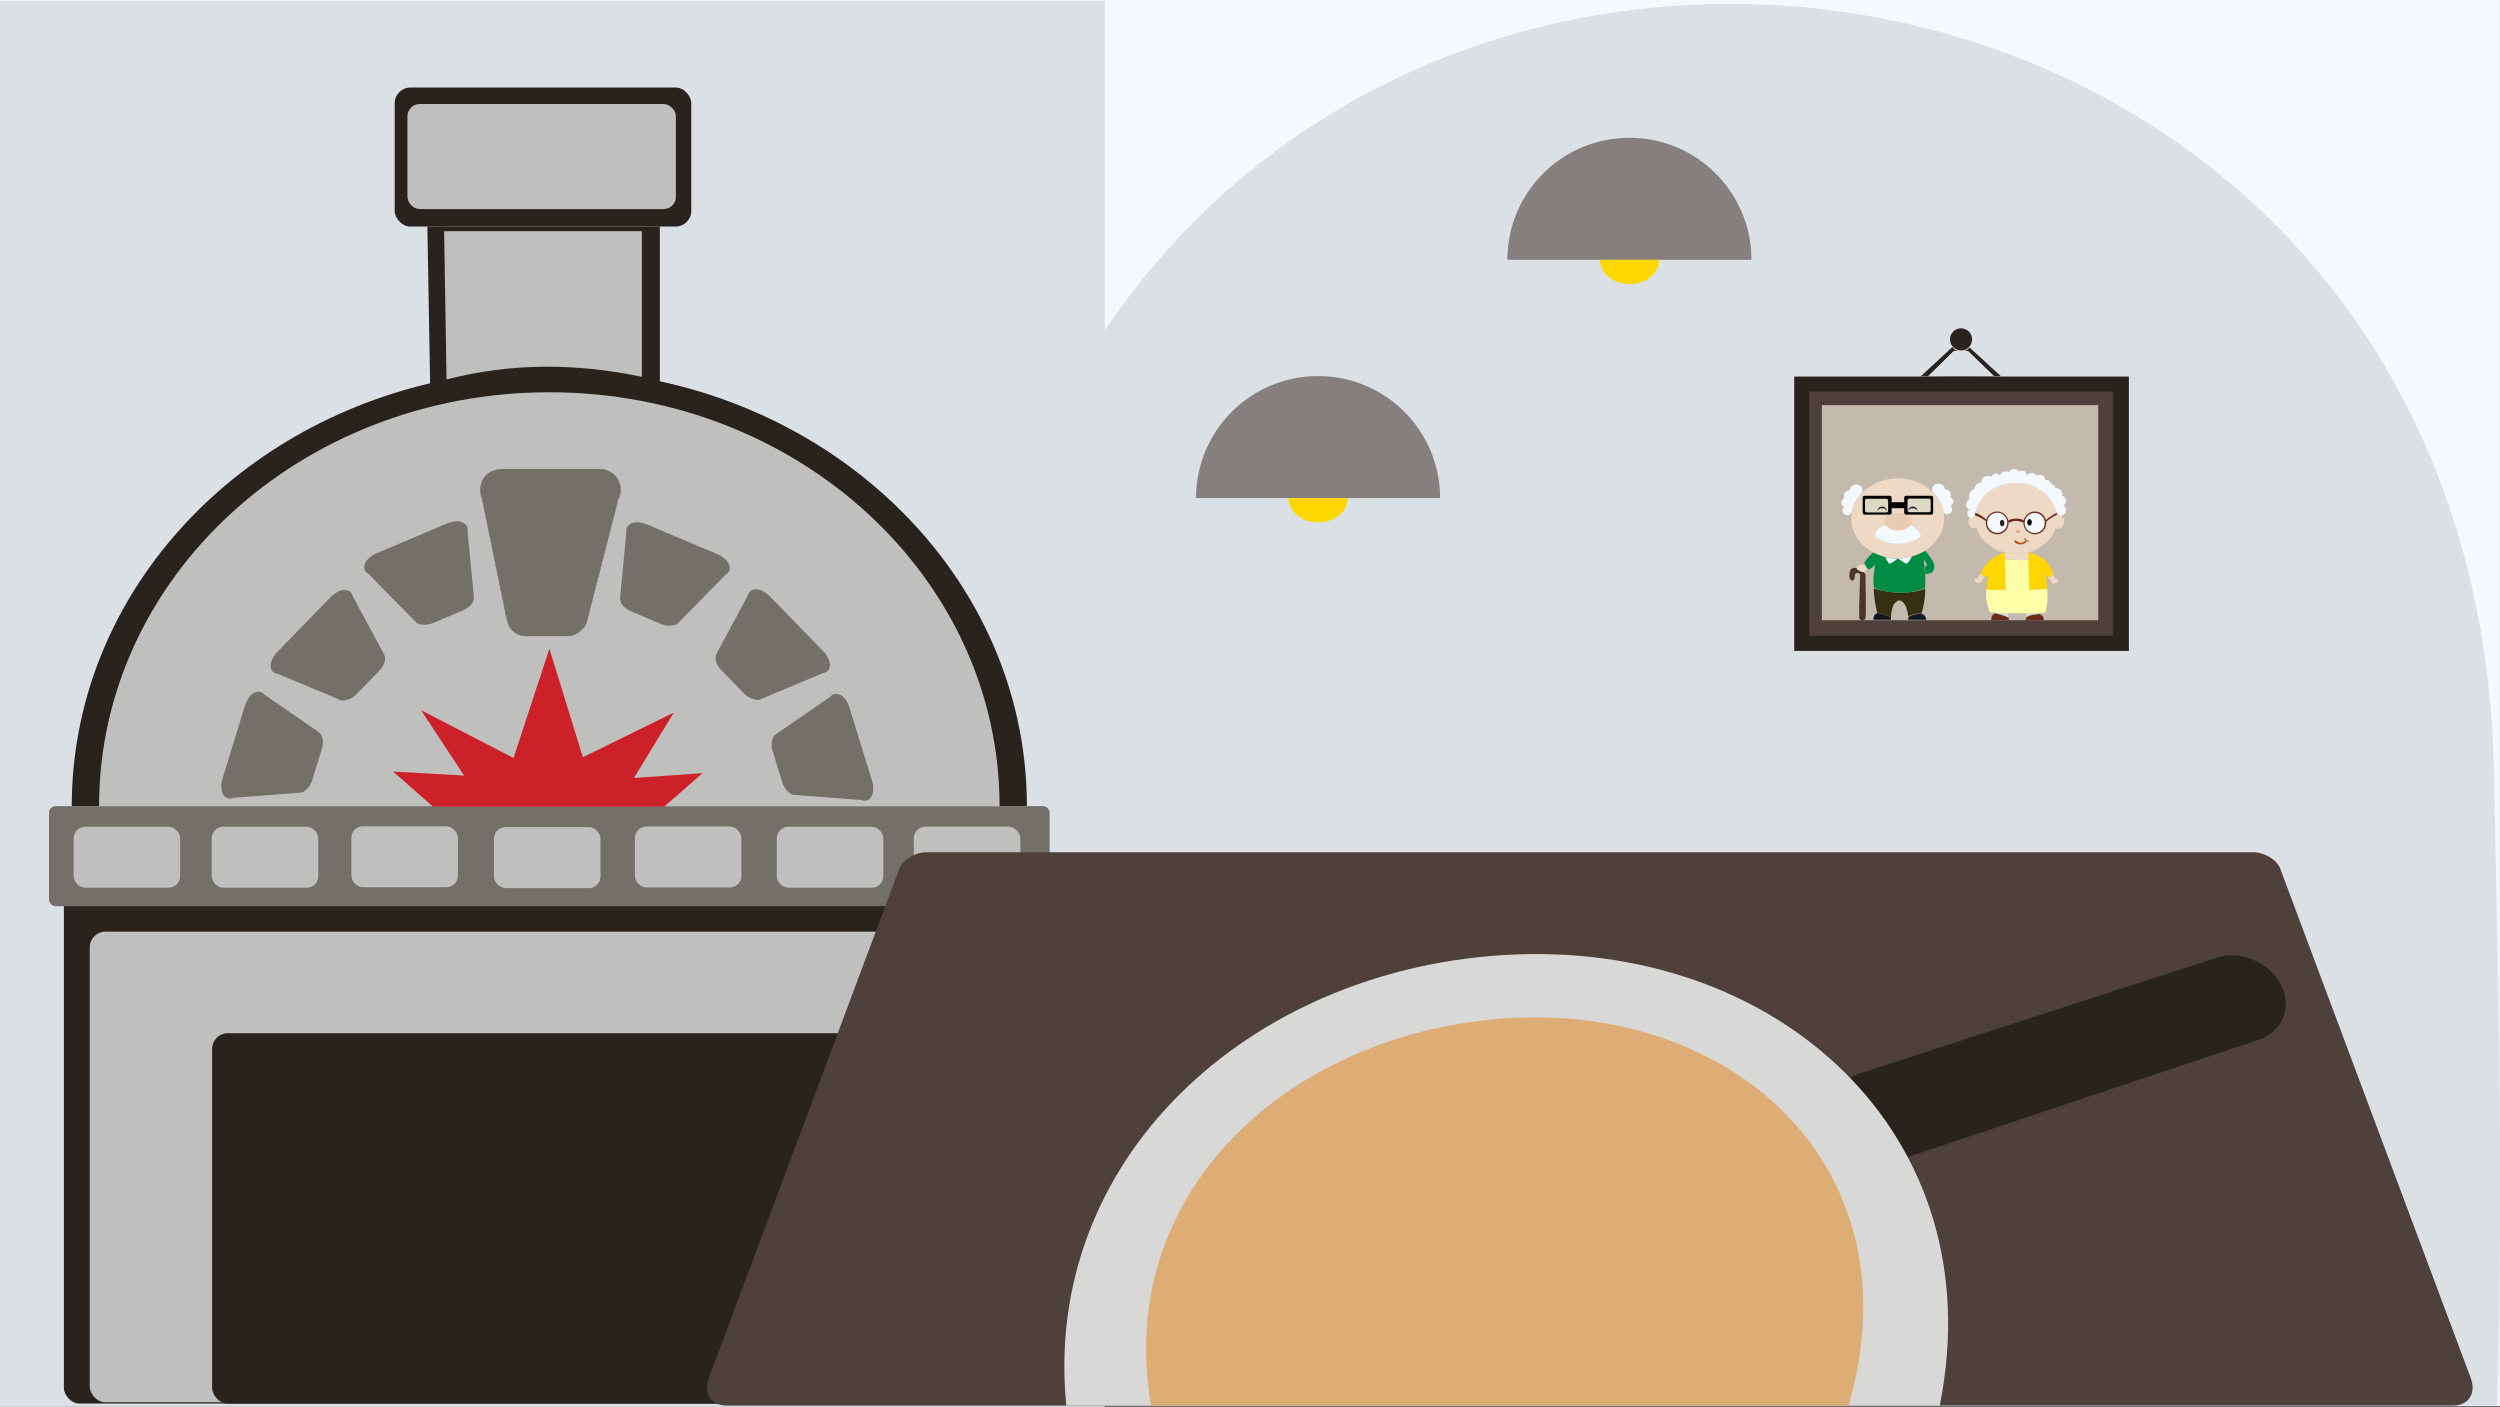 <?xml version="1.0" encoding="UTF-8"?>
<svg id="Layer_2" data-name="Layer 2" xmlns="http://www.w3.org/2000/svg" viewBox="0 0 1920.11 1080.55">
  <rect x="0" y="0" width="1920.11" height="1080.55" fill="#333333" stroke="none"/>
  <defs>
    <style>
      .cls-1 {
        fill: #dcd9c4;
        stroke: #000;
        stroke-miterlimit: 10;
      }

      .cls-2, .cls-3, .cls-4, .cls-5, .cls-6, .cls-7, .cls-8, .cls-9, .cls-10, .cls-11, .cls-12, .cls-13, .cls-14, .cls-15, .cls-16, .cls-17, .cls-18, .cls-19, .cls-20, .cls-21, .cls-22, .cls-23 {
        stroke-width: 0px;
      }

      .cls-3 {
        fill: #4a3728;
      }

      .cls-4 {
        fill: #4e403b;
      }

      .cls-5 {
        fill: #28231d;
      }

      .cls-6 {
        fill: #372f12;
      }

      .cls-7 {
        fill: #111820;
      }

      .cls-8 {
        fill: #c3b9ad;
      }

      .cls-9 {
        fill: #dead75;
      }

      .cls-10 {
        fill: #cd212a;
      }

      .cls-11 {
        fill: #dbe0e5;
      }

      .cls-12 {
        fill: #bfbfbd;
      }

      .cls-13 {
        fill: #d8d9d7;
      }

      .cls-14 {
        fill: #b2560d;
      }

      .cls-15 {
        fill: #73706a;
      }

      .cls-16 {
        fill: #85807d;
      }

      .cls-17 {
        fill: #ffffa7;
      }

      .cls-18 {
        fill: #eed9c4;
      }

      .cls-19 {
        fill: gold;
      }

      .cls-20 {
        fill: #e8ccb0;
      }

      .cls-21 {
        fill: #f4f9ff;
      }

      .cls-22 {
        fill: #6a2b1a;
      }

      .cls-23 {
        fill: #008c45;
      }
    </style>
  </defs>
  <g id="spil4">
    <rect id="baggrund" class="cls-21" x=".07" width="1920" height="1080"/>
    <path class="cls-11" d="m0,.55v1080h848.57V.55H0Z"/>
    <path id="rund" class="cls-11" d="m734.75,1079.55h591.24s591.84,0,591.84,0c5.26-185.22.11-347.11-2.29-484.6-13.2-754.2-1108.76-823.69-1180.54.3-4.95,56.87-10.28,202.76-.24,484.3Z"/>
    <g id="under">
      <rect class="cls-5" x="49.06" y="639.78" width="740.99" height="438.22" rx="12" ry="12"/>
      <rect class="cls-12" x="68.93" y="715.55" width="689.1" height="361.45" rx="12" ry="12"/>
      <rect class="cls-5" x="162.93" y="793.55" width="496.9" height="284.45" rx="12" ry="12"/>
    </g>
    <g id="ovn">
      <path class="cls-5" d="m330.41,298.55l-2.16-124.54h178.52v122.32c-59.02-11.51-117.82-11.86-176.36,2.22Z"/>
      <rect class="cls-5" x="303.14" y="67.24" width="227.79" height="106.77" rx="12.02" ry="12.02"/>
      <rect class="cls-12" x="312.93" y="79.9" width="206.18" height="80.65" rx="9.4" ry="9.4"/>
      <path class="cls-12" d="m342.95,291.45l-1.84-113.89h151.86v111.86c-50.2-10.53-100.22-10.84-150.02,2.03Z"/>
      <path class="cls-5" d="m421.91,283.8c-6.33,0-12.63.15-18.87.44-2.71.12-5.42.26-8.17.47-.79.06-1.61.12-2.42.17-.79.06-1.61.12-2.42.18-1.37.12-2.74.23-4.11.35-.32.03-.64.06-.96.09-2.33.2-4.64.47-6.94.7-2.3.26-4.61.53-6.91.82-3.44.44-6.88.93-10.33,1.46-2.01.32-4.02.64-6.04.99-4.14.7-8.31,1.46-12.48,2.3-2.42.5-4.81.99-7.23,1.52-1.43.32-2.89.64-4.29.96v.03C172.26,331.31,55.12,462.75,55.12,619.14h733.58c0-185.19-164.22-335.35-366.79-335.35Zm52.82,100.08v.03l-22.78,88.73-1.49,5.89-.03.09c-.79,2.01-2.1,3.73-3.73,5.02l-.03.03c-2.65,2.98-6.53,4.87-10.82,4.87h-32.08c-7.41,0-13.56-5.6-14.44-12.78-.06-.03-.09-.06-.15-.09l-19.1-93.1c-.85-1.92-1.31-4.08-1.31-6.33.23-3.12.96-5.89,2.28-8.2.15-.26.29-.52.47-.76.29-.44.58-.85.93-1.25.32-.38.67-.76,1.02-1.14.29-.29.58-.55.88-.79.29-.23.58-.47.9-.7,2.42-1.66,5.6-2.77,9.57-3.21h75.84c1.6,0,3.15.23,4.61.67,2.22.9,4.14,1.93,5.78,3.18.06,0,.09.03.15.09,3.38,2.95,5.51,7.29,5.51,12.1,0,2.77-.7,5.37-1.95,7.64Z"/>
      <rect class="cls-15" x="37.66" y="619.16" width="768.5" height="76.85" rx="5" ry="5"/>
      <g>
        <rect class="cls-12" x="56.54" y="634.96" width="81.84" height="46.85" rx="8.91" ry="8.91"/>
        <rect class="cls-12" x="701.82" y="634.92" width="81.84" height="46.85" rx="8.91" ry="8.91"/>
        <rect class="cls-12" x="596.6" y="634.97" width="81.84" height="46.85" rx="8.91" ry="8.91"/>
        <rect class="cls-12" x="162.6" y="634.97" width="81.84" height="46.85" rx="8.91" ry="8.91"/>
        <rect class="cls-12" x="487.6" y="634.77" width="81.84" height="46.85" rx="8.91" ry="8.91"/>
        <rect class="cls-12" x="379.36" y="635.25" width="81.84" height="46.85" rx="8.91" ry="8.91"/>
        <rect class="cls-12" x="269.86" y="634.61" width="81.84" height="46.85" rx="8.91" ry="8.91"/>
      </g>
      <path class="cls-12" d="m421.91,301.27c-190.99,0-345.79,142.31-345.82,317.87v.03h691.63v-.03c-.03-175.56-154.82-317.87-345.82-317.87Zm-50.87,66.77c.15-.26.29-.52.47-.76.29-.44.58-.85.93-1.25.32-.38.67-.76,1.02-1.14.29-.29.58-.55.88-.79.29-.23.58-.47.9-.7,2.42-1.66,5.6-2.77,9.57-3.21h75.84c1.6,0,3.15.23,4.61.67,2.22.9,4.14,1.93,5.78,3.18.06,0,.09.03.15.09,3.38,2.95,5.51,7.29,5.51,12.1,0,2.77-.7,5.37-1.95,7.64v.03l-22.78,88.73-1.49,5.89-.03.09c-.79,2.01-2.1,3.73-3.73,5.02l-.03.03c-2.65,2.98-6.53,4.87-10.82,4.87h-32.08c-7.41,0-13.56-5.6-14.44-12.78-.06-.03-.09-.06-.15-.09l-19.1-93.1c-.85-1.92-1.31-4.08-1.31-6.33.23-3.12.96-5.89,2.28-8.2Z"/>
      <g id="sten">
        <path class="cls-15" d="m560.07,438.51c-.56,1.32-1.59,2.33-2.96,3.03h0s-34.46,35.15-34.46,35.15l-2.27,2.34-.04.03c-.98.71-2.28,1.13-3.73,1.23h-.03c-2.53.6-5.74.3-8.87-1.02l-23.39-9.9c-5.4-2.29-8.76-6.85-7.95-10.53-.04-.03-.05-.05-.09-.09l4.81-50.14c-.23-1.18-.14-2.35.32-3.41.8-1.41,1.89-2.5,3.31-3.19.16-.08.32-.16.49-.22.3-.12.6-.22.93-.31.31-.08.64-.15.97-.23.27-.05.54-.08.8-.1.26-.02.52-.04.8-.05,2.1-.04,4.64.41,7.62,1.43l55.28,23.4c1.17.49,2.25,1.08,3.22,1.74,1.43,1.11,2.63,2.19,3.57,3.29.04.02.06.04.09.09,1.87,2.44,2.55,5.17,1.58,7.45Z"/>
        <path class="cls-15" d="m635.63,515.47c-1.03,1-2.37,1.53-3.91,1.64h-.01s-45.4,19.01-45.4,19.01l-3,1.28-.05.02c-1.18.28-2.54.15-3.92-.31h-.03c-2.57-.44-5.41-1.96-7.77-4.39l-17.71-18.21c-4.09-4.2-5.41-9.71-3.24-12.79-.02-.04-.03-.07-.05-.11l23.9-44.34c.25-1.17.79-2.21,1.62-3.02,1.28-.99,2.71-1.57,4.29-1.66.18-.01.35-.02.54,0,.32,0,.63.03.98.08.32.05.65.11.98.17.27.06.53.13.77.21.25.08.49.16.76.26,1.95.78,4.12,2.18,6.47,4.27l41.85,43.03c.89.91,1.65,1.87,2.3,2.86.89,1.58,1.57,3.04,2.01,4.42.03.03.04.06.05.11.78,2.98.35,5.75-1.44,7.48Z"/>
        <path class="cls-15" d="m209.67,515.97c1.03,1,2.37,1.53,3.91,1.64h.01s45.4,19.01,45.4,19.01l3,1.28.05.02c1.18.28,2.54.15,3.92-.31h.03c2.57-.44,5.41-1.96,7.77-4.39l17.71-18.21c4.09-4.2,5.41-9.71,3.24-12.79.02-.04.03-.07.05-.11l-23.9-44.34c-.25-1.17-.79-2.21-1.62-3.02-1.28-.99-2.71-1.57-4.29-1.66-.18-.01-.35-.02-.54,0-.32,0-.63.03-.98.08-.32.05-.65.11-.98.17-.27.06-.53.13-.77.21-.25.08-.49.16-.76.26-1.95.78-4.12,2.18-6.47,4.27l-41.85,43.03c-.89.91-1.65,1.87-2.3,2.86-.89,1.58-1.57,3.04-2.01,4.42-.03.03-.04.06-.05.11-.78,2.98-.35,5.75,1.44,7.48Z"/>
        <path class="cls-15" d="m280.13,437.8c.56,1.32,1.59,2.33,2.96,3.03h0s34.46,35.15,34.46,35.15l2.27,2.34.04.03c.98.71,2.28,1.13,3.73,1.23h.03c2.53.6,5.74.3,8.87-1.02l23.39-9.9c5.4-2.29,8.76-6.85,7.95-10.53.04-.03.05-.05.09-.09l-4.81-50.14c.23-1.18.14-2.35-.32-3.41-.8-1.41-1.89-2.5-3.31-3.19-.16-.08-.32-.16-.49-.22-.3-.12-.6-.22-.93-.31-.31-.08-.64-.15-.97-.23-.27-.05-.54-.08-.8-.1-.26-.02-.52-.04-.8-.05-2.1-.04-4.64.41-7.62,1.43l-55.28,23.4c-1.17.49-2.25,1.08-3.22,1.74-1.43,1.11-2.63,2.19-3.57,3.29-.04.02-.06.04-.09.09-1.87,2.44-2.55,5.17-1.58,7.45Z"/>
        <path class="cls-15" d="m174.93,613.06c1.37.42,2.81.28,4.22-.32h.01s49.07-3.76,49.07-3.76l3.25-.23h.05c1.18-.3,2.33-1.03,3.34-2.07l.02-.02c2.09-1.56,3.92-4.2,4.92-7.45l7.47-24.27c1.72-5.61.4-11.11-2.94-12.86,0-.05,0-.07,0-.12l-41.47-28.59c-.75-.93-1.71-1.61-2.82-1.95-1.59-.3-3.13-.17-4.57.48-.16.07-.33.14-.48.24-.28.15-.55.31-.84.52-.26.19-.53.39-.8.6-.21.18-.41.36-.59.54-.18.18-.37.37-.56.58-1.38,1.58-2.67,3.82-3.81,6.75l-17.66,57.37c-.37,1.21-.62,2.42-.74,3.59-.07,1.81-.01,3.43.22,4.85-.01.04,0,.07,0,.12.66,3.01,2.31,5.28,4.69,6.01Z"/>
        <path class="cls-15" d="m665.71,614.76c-1.37.42-2.81.28-4.22-.32h-.01s-49.07-3.76-49.07-3.76l-3.25-.23h-.05c-1.18-.3-2.33-1.03-3.34-2.07l-.02-.02c-2.09-1.56-3.92-4.2-4.92-7.45l-7.47-24.27c-1.72-5.61-.4-11.11,2.94-12.86,0-.05,0-.07,0-.12l41.47-28.59c.75-.93,1.71-1.61,2.82-1.95,1.59-.3,3.13-.17,4.57.48.16.07.33.14.48.24.28.15.55.31.84.52.26.19.53.39.8.6.21.18.41.36.59.54.18.18.37.37.56.58,1.38,1.58,2.67,3.82,3.81,6.75l17.66,57.37c.37,1.21.62,2.42.74,3.59.07,1.81.01,3.43-.22,4.85.01.04,0,.07,0,.12-.66,3.01-2.31,5.28-4.69,6.01Z"/>
        <path class="cls-15" d="m476.69,376.23c0,2.77-.7,5.37-1.95,7.64v.03l-22.78,88.73-1.49,5.89-.03.09c-.79,2.01-2.1,3.73-3.73,5.02l-.03.03c-2.65,2.98-6.53,4.87-10.82,4.87h-32.08c-7.41,0-13.56-5.6-14.44-12.78-.06-.03-.09-.06-.15-.09l-19.1-93.1c-.85-1.92-1.31-4.08-1.31-6.33.23-3.12.96-5.89,2.28-8.2.15-.26.29-.52.47-.76.29-.44.58-.85.93-1.25.32-.38.67-.76,1.02-1.14.29-.29.58-.55.88-.79.29-.23.58-.47.9-.7,2.42-1.66,5.6-2.77,9.57-3.21h75.84c1.6,0,3.15.23,4.61.67,2.22.9,4.14,1.93,5.78,3.18.06,0,.09.03.15.09,3.38,2.95,5.51,7.29,5.51,12.1Z"/>
      </g>
    </g>
    <path id="bord" class="cls-4" d="m1884.2,1079.55H557.84c-11.75,0-17.82-9.48-13.54-20.93l146.41-391.47c2.6-6.95,12.09-12.59,21.11-12.59h1018.38c9.02,0,18.51,5.64,21.11,12.59l146.41,391.47c4.28,11.45-1.79,20.93-13.54,20.93Z"/>
    <g id="pizza">
      <path class="cls-5" d="m1735.05,798.46l-276.6,92.48c-11.31-22.04-26.09-41.8-43.53-58.95,3.6-3.23,8.06-5.84,13.17-7.51l274.38-88.92c6.99-2.25,14.5-2.32,21.68-.54,11.44,2.83,21.98,10.35,27.54,20.9,9.08,17.25,1.65,36.42-16.64,42.54Z"/>
      <path class="cls-13" d="m818.94,1079.55h335.26s335.6,0,335.6,0c41.73-207.92-124.72-359.25-335.43-346-195.87,12.32-353.96,156.88-335.43,346Z"/>
      <path class="cls-9" d="m884.11,1079.55h267.7s267.97,0,267.97,0c53.43-183.49-90.06-311.57-267.83-297.11-166.32,13.53-296.27,136.7-267.83,297.11Z"/>
    </g>
    <g>
      <rect class="cls-5" x="1378.05" y="289.21" width="257.02" height="210.71"/>
      <rect class="cls-4" x="1389.63" y="300.78" width="233.09" height="187.55"/>
      <rect class="cls-8" x="1399.28" y="311.2" width="212.25" height="165.17"/>
      <path class="cls-5" d="m1514.66,260.65c0,2.08-.75,3.99-1.99,5.46-1.09,1.3-2.55,2.25-4.23,2.72-.72.2-1.48.31-2.27.31-.85,0-1.67-.12-2.44-.36-1.7-.51-3.17-1.53-4.24-2.89-1.13-1.44-1.81-3.26-1.81-5.25,0-4.69,3.8-8.49,8.49-8.49s8.49,3.8,8.49,8.49Z"/>
      <path class="cls-5" d="m1536.82,288.99l-61.61.07,24.17-22.39h.12c1.07,1.36,2.54,2.38,4.24,2.89l-2.97-.03-19.67,19.3,50.17-.05-19.75-19.13-3.06-.03c1.67-.46,3.14-1.42,4.23-2.72l24.15,22.11Z"/>
      <path class="cls-11" d="m1531.26,288.77l-50.17.05,19.67-19.3,2.97.03c.77.23,1.59.36,2.44.36.79,0,1.55-.11,2.27-.31l3.06.03,19.75,19.13Z"/>
    </g>
    <g id="mand">
      <path id="bukser" class="cls-6" d="m1439.11,451.92c.05,5.77,1.02,12.12,2.7,18.93,3.81.66,7.35,1.69,10.46,3.29.35-4.01.97-6.92,1.76-9.05,3.36-5.52,6.52-4.99,9.52.12,1.07,2.5,1.69,5.27,2,8.23,3.12-1.7,7.22-2.39,10.23-2.12,1.92-6.02,2.82-12.4,2.94-19.05-11.71,3.79-24.69,4.27-39.63-.35Z"/>
      <path id="venstre_sko" data-name="venstre sko" class="cls-7" d="m1438.88,476.02h13.49l-.08-1.88c-3.23-1.56-6.68-2.72-10.46-3.29-2.14.97-3.12,2.69-2.94,5.17Z"/>
      <path id="højre_sko" data-name="højre sko" class="cls-7" d="m1465.61,474.14v1.86s13.72.02,13.72.02c-.07-2.17-1.02-3.86-3.53-4.7-4.08.46-7.87.66-10.19,2.82Z"/>
      <path class="cls-3" d="m1428.65,441.22c.03.16-.94,26.57-.71,33.86,1.79,2.13,3.4,2.05,4.82,0,.58-4.05.16-20.57,0-33.86-.57-1.25-1.54-1.98-2.94-2.12-1.59-.42-2.85-1.29-3.76-2.65-1.3-.63-2.55-.32-3.32,0-.97.41-1.58,1.4-2.02,2.62-.31,1.29-.56,3.15,0,5.24,1.42,2.49,2.65,1.88,3.7-.04.15-1.37-.04-2.7.59-3.53,1.39-1.21,2.57-.78,3.65.47Z"/>
      <path class="cls-18" d="m1426.06,436.46c.3,1.01,2.04,2.13,3.76,2.65,2.06.62,3.85-1.22,3.76-2.65-.1-1.7-1.69-3.07-3.76-2.65-2.04.42-4.18,1.25-3.76,2.65Z"/>
      <path class="cls-23" d="m1485.44,436.86c-.3,1.01-.8,1.96-1.55,2.84-1.7.66-3.46,1.14-5.27,1.43,0-2.14-.12-4.14,0-5.87.71-.5,1.18-.97,1.29-1.68-.47-1.41-1.38-2.49-2.35-3.76.75,7.13,1.41,14.46,1.06,21.87-3.63,1.54-8.08,2.55-12.94,3.3h0c-.33.05-.66.1-1,.15-.96.04-1.9.08-2.84.09-.05,0-.1,0-.16,0-4.21.07-8.2-.17-11.87-.84-4.29-.7-8.11-1.64-10.58-3.29-.79-3.53-.21-11.48,1.03-17.57-1.14,1.66-2.89,2.95-5,4-1.73-1.64-2.97-3.44-3.44-5.48,2.02-2.98,4.33-5.56,6.89-7.79,3.09,1.52,6.2,2.68,9.34,3.47,1.25.31,2.49.56,3.75.75,2.43.37,4.87.5,7.32.4,1.23-.05,2.46-.17,3.7-.34,1.83-.26,3.68-.66,5.53-1.2,3.39-.99,6.81-2.45,10.27-4.42,2.9,3.49,5.46,6.93,6.82,10.18.27,1.11.22,2.39,0,3.75Z"/>
      <path class="cls-21" d="m1457.61,428.94c-1.8,1.45-3.68,2.99-6.35,4.04-1.68-1.53-2.56-3.29-3.2-5.14,3.09.82,6.27,1.17,9.55,1.1Z"/>
      <path class="cls-21" d="m1468.37,427.29s-.01.03-.02.05c-.01.03-.03.07-.04.1-.86,2.16-2.14,4.03-3.94,5.55-2.12-.85-4.24-2.43-6.76-4.04.5-.01,1.01-.03,1.52-.07.47-.03.94-.07,1.41-.11,2.56-.25,5.17-.75,7.83-1.48Z"/>
      <g>
        <path class="cls-21" d="m1428.96,373.27c-.87-.7-2.03-1.12-3.3-1.12-1.39,0-2.64.51-3.53,1.32-.84.77-1.36,1.81-1.36,2.96v.02c-2.58.12-4.63,1.99-4.63,4.27,0,.64.16,1.25.45,1.8-1.47.74-2.46,2.12-2.46,3.71,0,1.34,1.07,2.35,2.24,3.06-.76.69-1.24,1.68-1.24,2.79,0,2.08,1.71,3.47,3.76,3.76,1.05.15,2.7-1.36,3.45-2.91,1.08-5.47,3.84-10.44,7.8-14.52.27-.49.42-1.21.41-1.98-.03-1.78-1.39-2.99-1.59-3.15Z"/>
        <path class="cls-21" d="m1498.07,388.59c1.17-.71,2.24-1.72,2.24-3.06,0-1.59-.99-2.97-2.46-3.71.29-.55.45-1.16.45-1.8,0-2.29-2.05-4.15-4.63-4.27v-.02c0-1.15-.52-2.19-1.36-2.96-.89-.81-2.14-1.32-3.53-1.32-1.27,0-2.43.43-3.3,1.12-.2.16-1.56,1.38-1.59,3.15-.01.93.21,1.8.58,2.25.06.07.11.13.18.18.03.02.05.04.08.06.02.01.06.06.11.14,4.08,4.18,6.9,9.32,7.92,14.96.83,1.09,1.98,1.94,2.78,1.83,2.06-.29,3.76-1.68,3.76-3.76,0-1.11-.48-2.1-1.24-2.79Z"/>
      </g>
      <path class="cls-18" d="m1492.76,393.31c-1.03-5.65-3.84-10.78-7.92-14.96-.06-.06-.13-.13-.19-.19-.06-.05-.12-.11-.18-.18-6.54-6.5-16.19-10.6-26.96-10.6s-20.83,4.29-27.38,11.02c-3.96,4.08-6.72,9.05-7.8,14.52-.34,1.69-.51,3.43-.51,5.2,0,11.04,6.75,20.71,16.88,26.14,3.09,1.52,6.2,2.68,9.34,3.47,1.25.31,2.49.56,3.75.75,1.86.26,3.77.39,5.71.39,1.02,0,2.03-.04,3.03-.11,2.56-.25,5.17-.75,7.83-1.48,0,.02-.01.03-.02.05,3.39-.99,6.81-2.45,10.27-4.42,8.84-5.6,14.58-14.62,14.58-24.8,0-1.64-.15-3.25-.44-4.81Zm-8.03.52c0,.78-.63,1.41-1.41,1.41h-19.4s-.07,0-.11,0c2.63,1.24,4.34,3.25,4.34,5.53,0,.84-.23,1.65-.66,2.4,1.9,1.1,3.56,2.21,4.52,3.34,1.22,1.07,2.11,2.36,2.97,3.67.33.8.47,1.53,0,2.22-10.33,6.68-24.3,7.48-34.57,0-.37-.85-.39-1.7,0-2.49.45-1.4,1.45-2.71,2.71-3.97,1.4-1.11,3.01-2.02,4.78-2.78-.43-.75-.66-1.55-.66-2.4,0-2.28,1.71-4.29,4.34-5.53-.04,0-.07,0-.11,0h-19.4c-.78,0-1.41-.63-1.41-1.41v-11.64c0-.78.63-1.41,1.41-1.41h19.4c.78,0,1.41.63,1.41,1.41v3.55c.08-.01.16-.02.24-.02h8.82c.21,0,.41.05.59.13v-3.66c0-.78.63-1.41,1.41-1.41h19.4c.78,0,1.41.63,1.41,1.41v11.64Z"/>
      <path class="cls-18" d="m1484.73,382.19v11.64c0,.78-.63,1.41-1.41,1.41h-19.4s-.07,0-.11,0c2.63,1.24,4.34,3.25,4.34,5.53,0,.84-.23,1.65-.66,2.4,1.9,1.1,3.56,2.21,4.52,3.34,1.22,1.07,2.11,2.36,2.97,3.67.33.8.47,1.53,0,2.22-10.33,6.68-24.3,7.48-34.57,0-.37-.85-.39-1.7,0-2.49.45-1.4,1.45-2.71,2.71-3.97,1.4-1.11,3.01-2.02,4.78-2.78-.43-.75-.66-1.55-.66-2.4,0-2.28,1.71-4.29,4.34-5.53-.04,0-.07,0-.11,0h-19.4c-.78,0-1.41-.63-1.41-1.41v-11.64c0-.78.63-1.41,1.41-1.41h19.4c.78,0,1.41.63,1.41,1.41v3.55c.08-.01.16-.02.24-.02h8.82c.21,0,.41.05.59.13v-3.66c0-.78.63-1.41,1.41-1.41h19.4c.78,0,1.41.63,1.41,1.41Z"/>
      <path class="cls-20" d="m1468.16,400.77c0,.84-.23,1.65-.66,2.4-1.49,2.59-5.31,4.42-9.8,4.42s-8.31-1.84-9.8-4.42c-.43-.75-.66-1.55-.66-2.4,0-2.28,1.71-4.29,4.34-5.53.27-.12.54-.24.82-.35,1.55-.6,3.37-.94,5.3-.94s3.74.34,5.3.94c.28.11.56.22.82.35,2.63,1.24,4.34,3.25,4.34,5.53Z"/>
      <g>
        <path class="cls-2" d="m1484.73,382.19v11.64c0,.78-.63,1.41-1.41,1.41h-19.4s-.07,0-.11,0c-.32-.02-.6-.15-.82-.35-.29-.26-.48-.64-.48-1.06v-3.66c-.18.08-.38.13-.59.13h-8.82c-.08,0-.16,0-.24-.02v3.55c0,.42-.18.8-.48,1.06-.22.2-.51.33-.82.35-.04,0-.07,0-.11,0h-19.4c-.78,0-1.41-.63-1.41-1.41v-11.64c0-.78.63-1.41,1.41-1.41h19.4c.78,0,1.41.63,1.41,1.41v3.55c.08-.01.16-.02.24-.02h8.82c.21,0,.41.05.59.13v-3.66c0-.78.63-1.41,1.41-1.41h19.4c.78,0,1.41.63,1.41,1.41Z"/>
        <rect class="cls-1" x="1464.57" y="382.43" width="18.81" height="11.52" rx="1.9" ry="1.9"/>
        <rect class="cls-1" x="1431.91" y="382.57" width="18.81" height="11.52" rx="1.9" ry="1.9"/>
      </g>
      <path class="cls-21" d="m1474.98,412.4c-10.33,6.68-24.3,7.48-34.57,0-.37-.85-.39-1.7,0-2.49.45-1.4,1.45-2.71,2.71-3.97,1.4-1.11,3.01-2.02,4.78-2.78,5.84,6.6,15.91,4.85,19.6,0,1.9,1.1,3.56,2.21,4.52,3.34,1.22,1.07,2.11,2.36,2.97,3.67.33.8.47,1.53,0,2.22Z"/>
      <g>
        <path class="cls-7" d="m1441.87,392.75s.45-2.41,3.66-2.41c3.21,0,3.67,2.41,3.67,2.41,0-2.02-1.64-3.67-3.67-3.67s-3.67,1.64-3.67,3.67Z"/>
        <path class="cls-7" d="m1465.5,392.75s.45-2.41,3.66-2.41c3.21,0,3.67,2.41,3.67,2.41,0-2.02-1.64-3.67-3.67-3.67s-3.67,1.64-3.67,3.67Z"/>
      </g>
    </g>
    <g id="dame">
      <path class="cls-13" d="m1532.28,471.17c.01-.3-.07-.58-.21-.84l10.85.43c-.72.96-.57,2.28-.18,3.71l-10.46-3.29Z"/>
      <path class="cls-13" d="m1556.08,474.46c.16-1.39.1-2.62-.23-3.68l10.23-.5c-.08.52-.05.99.19,1.36l-10.19,2.82Z"/>
      <path id="venstre_sko-2" data-name="venstre sko" class="cls-22" d="m1529.34,476.34h13.49l-.08-1.88c-3.23-1.56-6.68-2.72-10.46-3.29-2.14.97-3.12,2.69-2.94,5.17Z"/>
      <path id="højre_sko-2" data-name="højre sko" class="cls-22" d="m1556.08,474.46v1.86s13.72.02,13.72.02c-.07-2.17-1.02-3.86-3.53-4.7-4.08.46-7.87.66-10.19,2.82Z"/>
      <path class="cls-18" d="m1582.68,405.72c-1.28.67-2.61.46-3.95-.06-2.25,6.8-7.47,12.51-14.37,16.02-1.56.76-3.11,1.41-4.65,1.94,0,0,0,0,0,0-.56.18-1.11.36-1.68.51,0,0,0-.01,0-.02-.84.23-1.67.44-2.5.61,0,0,0,0,0,0-2.28.46-4.67.7-7.12.7-14.52,0-26.76-8.49-30.43-20.06-2.1.53-3.85.18-5.07-1.42-1.37-2.32-1.59-4.51-.09-6.5.49.23,1.04.35,1.62.35.65,0,1.59-.84,2.33-1.9l.11.87c.06-1.1.2-2.17.41-3.23.77-2.97,1.95-5.9,3.47-8.63,1.95-3.06,4.55-5.75,7.65-7.95,2.5-1.77,5.32-3.22,8.37-4.27,1.16-.4,2.35-.74,3.57-1.01h0c.4-.1.81-.18,1.23-.26,2.19-.42,4.48-.64,6.82-.64,2.81,0,5.53.32,8.13.91.72.17,1.43.35,2.13.56.58.17,1.16.36,1.72.56,3.58,1.41,6.93,3.41,9.92,5.87.52.43,1.03.87,1.53,1.33t0,0c.4.41.79.84,1.17,1.28,1.96,2.28,3.61,4.86,4.85,7.7,0,.01.01.02.02.04.52,1.07.99,2.19,1.39,3.34.25,1,.43,2.01.55,3.05.42-.07.84-.08,1.26-.03.64.47,1.29.77,1.81.75,3.56,3.12,3.51,6.55-.2,9.57Z"/>
      <path class="cls-21" d="m1586.72,391.22c.33,2.43-1.35,4.3-3.58,4.9-.08.02-.18.04-.27.04-.52.02-1.17-.27-1.81-.75-.41-.3-.82-.68-1.19-1.09-.19-.65-.39-1.3-.62-1.93-.41-1.16-.87-2.27-1.39-3.34,0-.01-.01-.03-.02-.04-1.24-2.84-2.89-5.43-4.85-7.7-.38-.44-.77-.86-1.17-1.28t0,0c-.5-.46-1.01-.9-1.53-1.33-2.98-2.46-6.33-4.46-9.92-5.87-.57-.2-1.14-.39-1.72-.56-.7-.21-1.41-.4-2.13-.56-2.59-.6-5.32-.91-8.13-.91-2.34,0-4.63.22-6.82.64-.41.08-.82.16-1.23.26h0c-1.22.27-2.41.61-3.57,1.01-3.05,1.05-5.87,2.5-8.37,4.27-3.09,2.2-5.7,4.89-7.65,7.95-1.52,2.73-2.71,5.65-3.47,8.63-.2.78-.37,1.57-.52,2.36-.75,1.05-1.68,1.9-2.33,1.9-.58,0-1.14-.12-1.62-.35-1.08-.51-1.82-1.55-1.8-3.07.02-1.21.52-2.35,1.29-3.17-1.16-.74-2.26-1.87-2.25-3.47.02-1.94,1.11-3.66,2.68-4.52-.28-.7-.44-1.49-.42-2.31.06-2.61,1.75-4.63,3.89-4.99.08-.58.46-1.65.46-1.65,0,0,.92-1.65,1.59-2.27,1.04-.97,2.35-1.54,3.71-1.51h.03c-.47-3.81,2.84-5.15,5.38-5.01.7.04,1.34.25,1.89.6.95-1.55,2.51-2.52,4.13-2.41,1.02.07,1.78.78,2.33,1.67.11-.24.24-.47.39-.7.8-1.24,1.98-2.09,3.23-2.45,1.17-.33,2.4-.24,3.43.37h.02c1.53-2.19,4.3-2.97,6.32-1.78.57.34,1.02.79,1.35,1.33,1.42-.88,3.14-1.01,4.53-.19,1.16.69,1.5,2.13,1.53,3.51.34-.5.77-.95,1.29-1.31,1.1-.77,2.37-1.02,3.52-.78,1.1.23,2.08.89,2.71,1.94v.02c2.24-1.35,5.02-.79,6.3,1.36.36.6.56,1.27.61,1.95,1.71-.13,3.38.63,4.29,2.15.15.25.25.51.32.77.52.14,1,.36,1.42.65.93.64,1.56,1.61,1.69,2.78v.02c2.64-.28,4.99,1.33,5.31,3.74.09.69,0,1.36-.23,1.99,1.66.58,2.92,1.94,3.16,3.7.21,1.49-.8,2.78-1.95,3.75.93.67,1.6,1.75,1.77,3.03Z"/>
      <path class="cls-9" d="m1551.47,408.63c0,.81-3.51.81-3.51,0s.79-1.46,1.75-1.46,1.75.65,1.75,1.46Z"/>
      <path class="cls-14" d="m1558.19,415.93c-.7.09-1.3.02-1.75-.29-.11.25-.24.48-.38.69-.41.59-.94,1.01-1.66,1.36-.77.49-2.26.51-4.09.29-1.38-.33-2.55-.82-3.09-1.79-.04-.08-.08-.17-.12-.25-.1-.52-.01-.94.88-.88.52.4,1.15.77,1.86,1.11.25.12.51.24.77.35.78.51,1.94.35,3.21,0,.15-.09.31-.18.46-.28.5-.33.95-.72,1.3-1.18-.51-.24-.75-.67-.88-1.17.14-.48.4-.66.88-.29.19,1.14,1.17,1.65,2.63,1.75.58.24.46.42,0,.58Z"/>
      <path class="cls-22" d="m1542.7,401.61c0,4.84-3.92,8.77-8.77,8.77s-8.77-3.92-8.77-8.77c0-.89.13-1.75.38-2.56,1.1-3.59,4.44-6.2,8.39-6.2s7.57,2.84,8.51,6.66c.17.67.25,1.38.25,2.1Z"/>
      <circle class="cls-22" cx="1562.86" cy="401.61" r="8.77"/>
      <path class="cls-22" d="m1554.1,401.61c-3.7-2.03-7.5-2.04-11.4,0l-.25-2.1c4.02-1.55,8-1.59,11.94-.06l-.29,2.16Z"/>
      <path class="cls-21" d="m1541.68,401.51c0,4.27-3.46,7.73-7.73,7.73s-7.73-3.46-7.73-7.73,3.46-7.73,7.73-7.73c3.63,0,6.67,2.5,7.5,5.87.15.59.22,1.21.22,1.85Z"/>
      <path class="cls-21" d="m1570.48,401.67c0,4.27-3.46,7.73-7.73,7.73s-7.73-3.46-7.73-7.73,3.46-7.73,7.73-7.73c3.63,0,6.67,2.5,7.5,5.87.15.59.22,1.21.22,1.85Z"/>
      <path class="cls-22" d="m1517.23,393.87c2.75.91,5.53,2.78,8.32,5.18l-.38,1.1c-3.12-1.98-6.22-3.93-8.4-4.25l.46-2.03Z"/>
      <path class="cls-22" d="m1571.57,400.68c2.75-2.32,5.49-4.15,8.23-5.23l-.18-1.57c-2.95,1.52-5.73,3.34-8.31,5.49l.26,1.31Z"/>
      <ellipse class="cls-5" cx="1537.73" cy="401.76" rx="1.75" ry="2.48"/>
      <ellipse class="cls-2" cx="1558.77" cy="401.18" rx="1.75" ry="2.48"/>
      <path class="cls-19" d="m1558.02,424.13c-.38,8.06-.03,18.17.6,29.05l13.73-.88c-.03-4.51-.51-8.76-1.75-12.56l2.92,4.09c1.71-.2,2.83-1.03,3.51-2.34-1.93-9.08-8.69-14.63-19.01-17.36Z"/>
      <path class="cls-19" d="m1540.51,452.89c.18-9.68,0-19.24-.67-28.64-8.75,3.14-15.61,8.43-18.61,16.36.26,1.23,1.37,2.15,2.92,2.92,1.43-.5,2.56-1.64,3.51-3.21-1.08,2.44-1.57,7.35-2.05,12.27,4.76.71,9.71.84,14.9.29"/>
      <path class="cls-17" d="m1558.62,453.19l13.73-.88c.62,6.5.25,12.65-1.61,18.26-15.59.58-30.11.67-42.37-.29-2.48-5.64-3.35-11.54-2.78-17.68,4.42.73,9.49.71,14.9.29l-.59-23.35c5.68.7,11.69.8,17.97.42l.73,23.23Z"/>
      <path class="cls-18" d="m1539.92,429.54c5.71.61,11.72.72,17.97.42l.13-5.82c-6.28,1.62-12.36,1.79-18.19.12l.09,5.28Z"/>
      <path class="cls-18" d="m1524.15,443.54l-2.07,2.62c-.18.98-1.37,2.05-2.75,1.67-1.29-.36-2.6-1.17-2.84-1.92-.32-.99,1.12-1.62,2.57-1.97l-.31-.25,2.48-3.07,2.92,2.92Z"/>
      <path class="cls-18" d="m1580.86,446.25c-.24.75-1.55,1.56-2.84,1.92-1.54.43-2.85-.96-2.77-2.02,0-.09.02-.18.04-.27l-1.77-2.04,3.51-2.34,1.61,2.78-.11.06c1.36.36,2.63.98,2.33,1.91Z"/>
    </g>
    <g id="lys">
      <g id="lys-2" data-name="lys">
        <path class="cls-16" d="m1157.74,199.55h93.68s93.77,0,93.77,0c0-51.76-41.96-93.73-93.73-93.73-51.76,0-93.73,41.96-93.73,93.73Z"/>
        <path class="cls-19" d="m1228.83,199.55h22.73s22.75,0,22.75,0c0,10.3-10.18,18.65-22.74,18.65-12.56,0-22.74-8.35-22.74-18.65Z"/>
      </g>
      <g id="lys-3" data-name="lys">
        <path class="cls-16" d="m918.62,382.55h93.68s93.77,0,93.77,0c0-51.76-41.96-93.73-93.73-93.73-51.76,0-93.73,41.96-93.73,93.73Z"/>
        <path class="cls-19" d="m989.71,382.55h22.73s22.75,0,22.75,0c0,10.3-10.18,18.65-22.74,18.65-12.56,0-22.74-8.35-22.74-18.65Z"/>
      </g>
    </g>
    <polygon class="cls-10" points="421.97 498.28 447.69 581.58 517.51 547.28 486.89 597.5 539.56 593.83 510.16 619.55 332.55 619.55 301.93 592.6 356.44 595.66 323.37 545.44 394.41 582.19 421.97 498.28"/>
  </g>
</svg>
